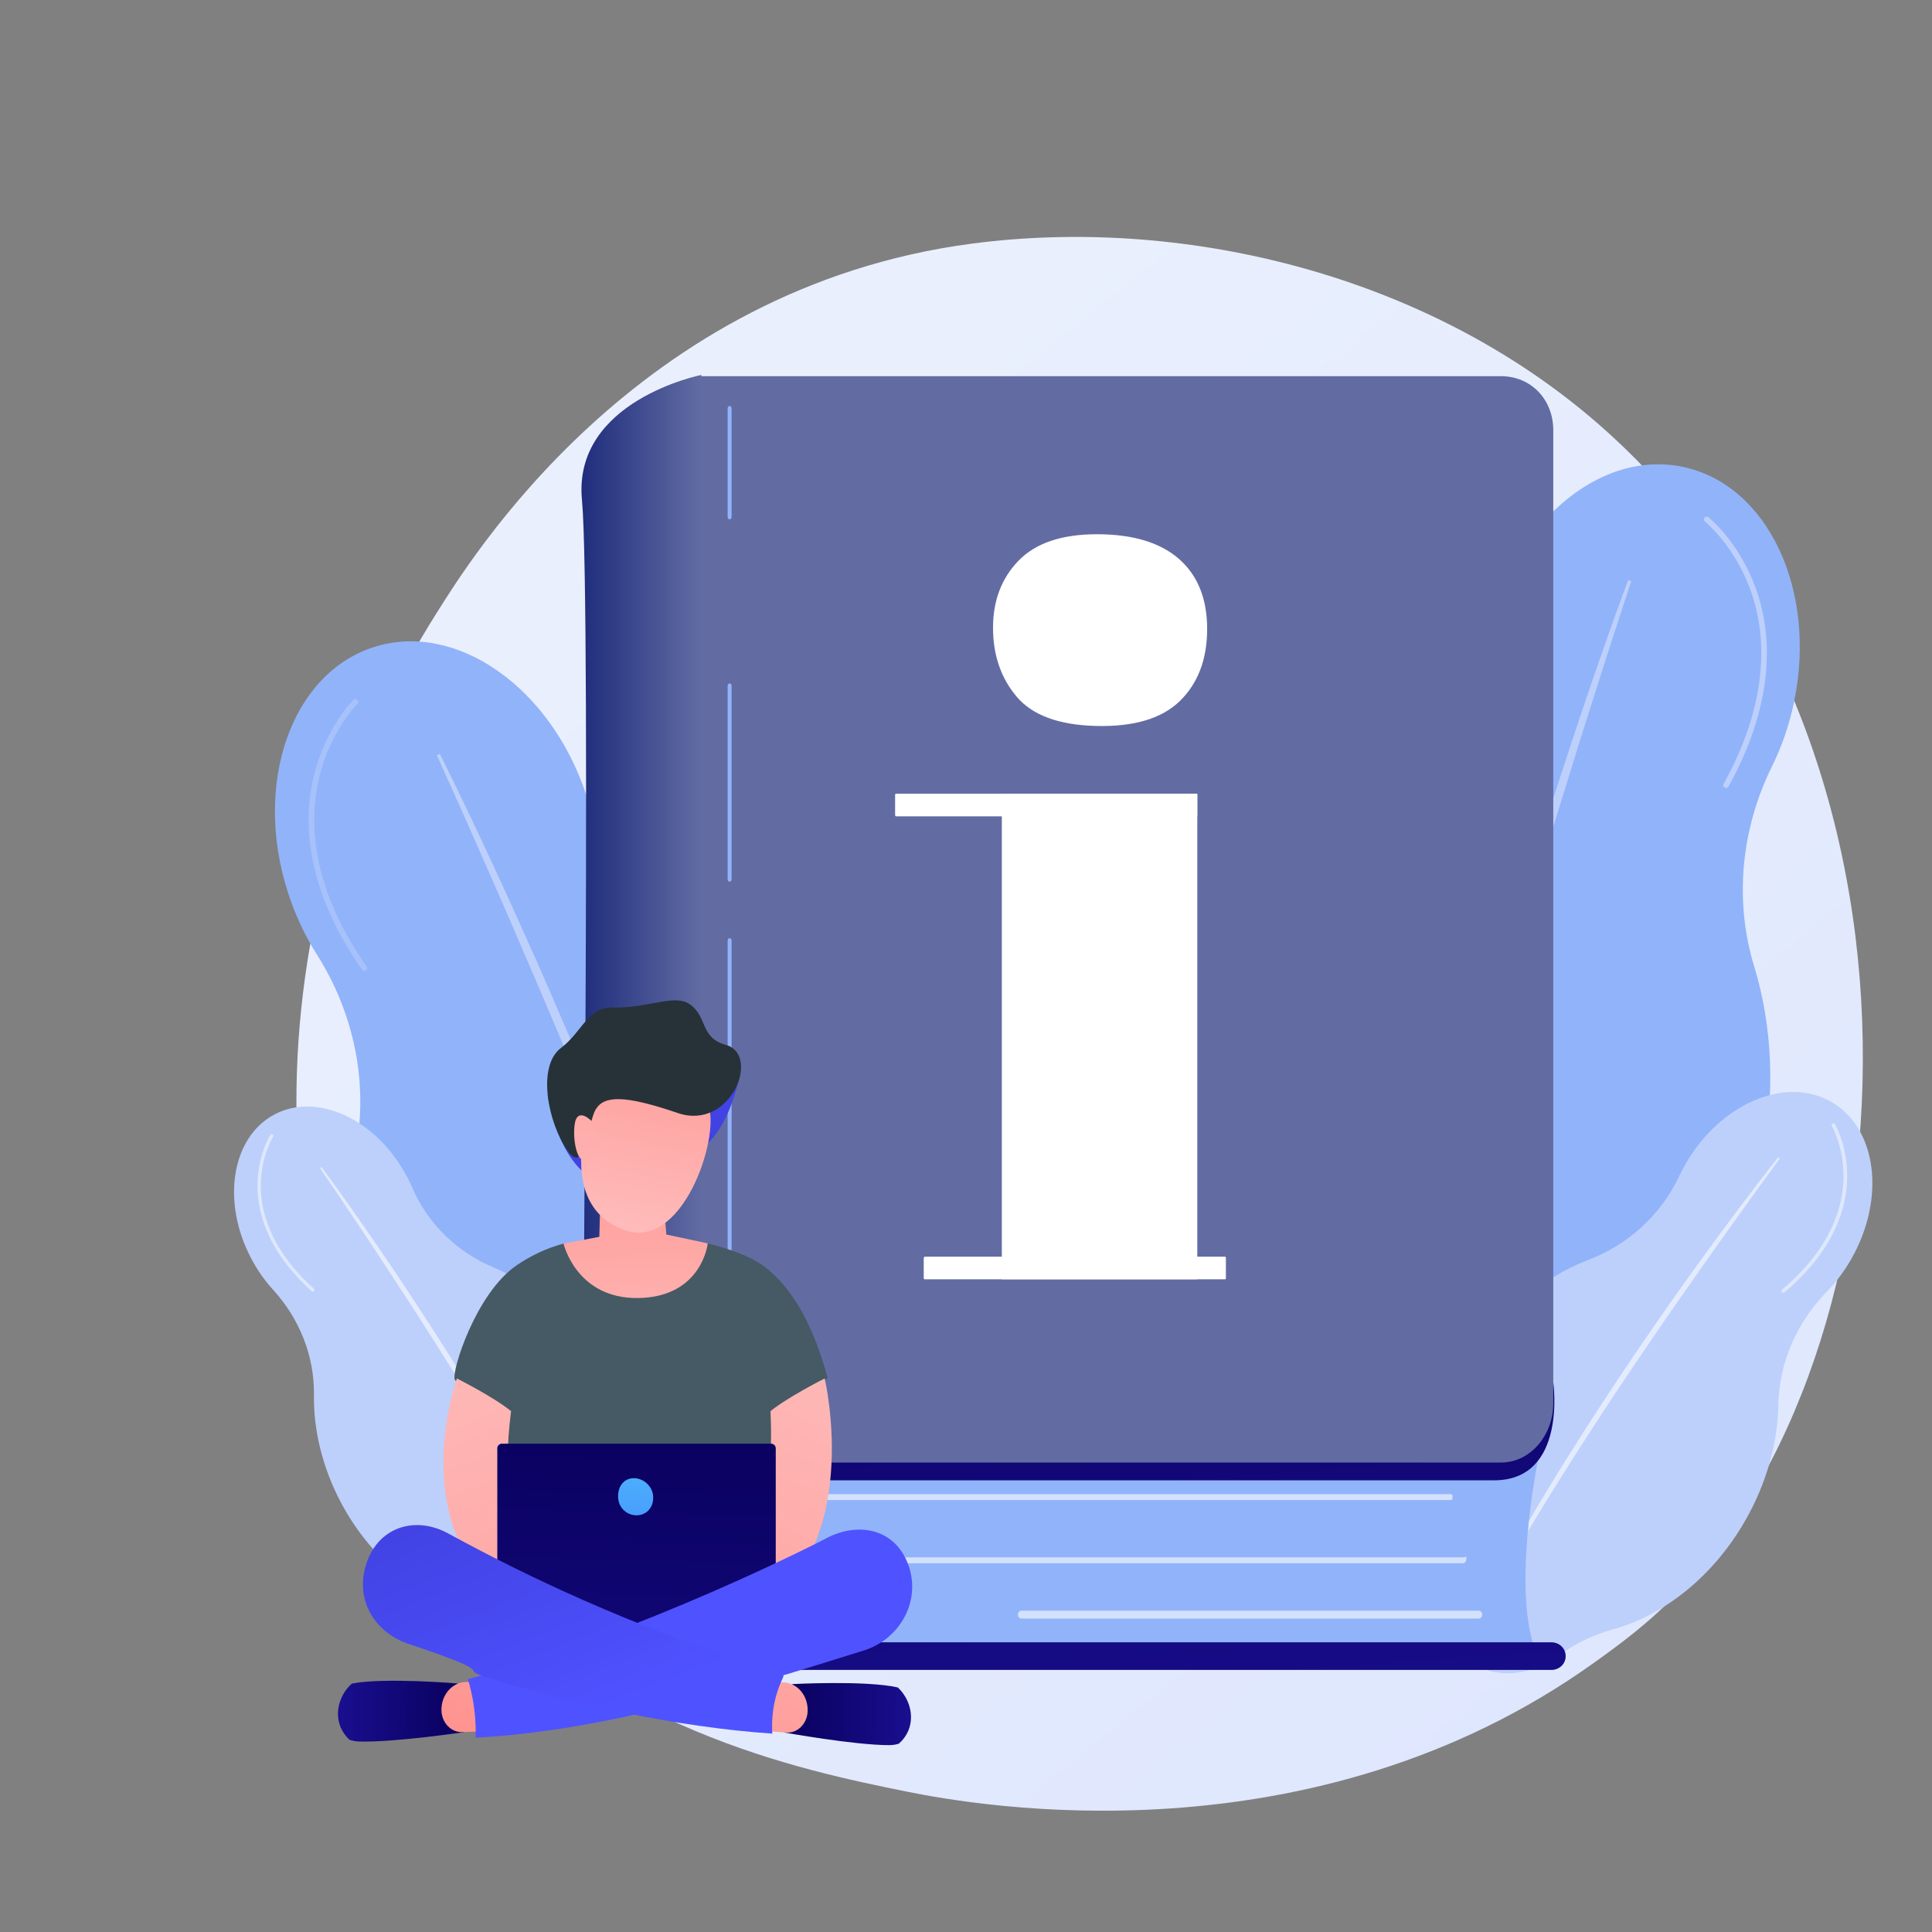 <svg width="500" height="500" viewBox="0 0 500 500" fill="none" xmlns="http://www.w3.org/2000/svg">
    <rect x="0" y="0" width="500" height="500" fill="#808080" stroke="none"/>
    <g clip-path="url(#clip0_1450_491)">
        <path
            d="M435.115 411.319C426.791 420.083 418.914 425.735 412.691 430.2C339.54 482.686 252.983 467.387 234.588 463.65C207.423 458.133 154.914 447.468 116.951 402.824C59.516 335.282 68.459 228.871 113.01 158.628C121.159 145.779 164.204 74.466 251.693 63.029C304.641 56.108 366.361 70.067 411.056 107.513C504.877 186.116 498.198 344.908 435.115 411.319Z"
            fill="url(#paint0_linear_1450_491)" />
        <path
            d="M223.373 307.528C215.763 284.055 201.211 265.382 184.045 254.438C168.7 244.655 157.592 229.369 153.402 211.679C152.962 209.819 152.44 207.954 151.836 206.091C142.684 177.861 117.967 160.584 96.631 167.502C75.294 174.42 65.417 202.912 74.569 231.142C76.441 236.914 78.963 242.227 81.975 246.969C91.586 262.1 95.426 280.279 92.038 297.889C89.011 313.627 89.974 331.33 95.68 348.928C104.189 375.174 121.378 395.421 141.195 405.57C148.69 409.409 155.46 414.584 161.079 420.848C170.417 431.256 183.514 436.115 195.492 432.231C208.415 428.041 216.42 414.851 216.904 399.495C217.177 390.805 219.158 382.282 222.424 374.218C230.135 355.181 231.067 331.259 223.373 307.528Z"
            fill="#91B3FA" />
        <path
            d="M113.839 195.111C122.675 212.864 130.934 230.887 139.004 248.996C141.024 253.522 142.97 258.081 144.931 262.633L147.872 269.461L150.756 276.314C152.661 280.89 154.629 285.44 156.482 290.038L162.041 303.83C165.63 313.072 169.298 322.284 172.714 331.593C174.429 336.244 176.235 340.862 177.856 345.549L182.781 359.584C189.159 378.362 195.068 397.309 200.007 416.518L199.181 416.739L194.939 402.508L193.886 398.949L192.745 395.416L190.449 388.356L188.167 381.293C187.41 378.937 186.566 376.609 185.77 374.266C184.147 369.591 182.561 364.903 180.908 360.238C174.173 341.621 167.192 323.094 159.829 304.712C156.077 295.55 152.404 286.356 148.588 277.219L145.746 270.359L142.845 263.523C140.915 258.964 138.983 254.405 137.007 249.865C133.13 240.753 129.189 231.668 125.173 222.615C121.204 213.542 117.149 204.503 113.068 195.481L113.839 195.111Z"
            fill="#BDD0FB" />
        <g opacity="0.5">
            <path
                d="M94.226 251.247C94.019 251.231 93.82 251.126 93.692 250.942C78.326 228.963 78.521 211.172 81.391 200.118C84.509 188.109 91.187 181.419 91.47 181.14C91.753 180.86 92.208 180.864 92.488 181.147C92.767 181.43 92.765 181.886 92.482 182.165C92.415 182.231 85.769 188.904 82.766 200.554C79.995 211.302 79.846 228.624 94.872 250.117C95.1 250.443 95.021 250.892 94.695 251.12C94.553 251.219 94.387 251.26 94.226 251.247Z"
                fill="#BDD0FB" />
        </g>
        <path
            d="M154.735 353.612C148.232 341.363 138.364 332.443 127.81 328.053C118.376 324.129 110.742 316.749 106.694 307.367C106.268 306.381 105.798 305.4 105.281 304.427C97.459 289.696 82.114 282.534 71.007 288.432C59.9 294.329 57.237 311.053 65.059 325.784C66.658 328.796 68.572 331.491 70.701 333.822C77.492 341.262 81.395 350.948 81.25 361.02C81.12 370.022 83.387 379.723 88.263 388.907C95.535 402.603 107.014 412.138 118.954 415.831C123.471 417.228 127.717 419.434 131.435 422.355C137.612 427.208 145.322 428.626 151.558 425.315C158.285 421.743 161.414 413.668 160.176 405.124C159.475 400.29 159.734 395.382 160.748 390.603C163.141 379.322 161.311 365.996 154.735 353.612Z"
            fill="#BDD0FB" />
        <path opacity="0.57"
            d="M83.217 302.039C89.838 311.005 96.166 320.175 102.398 329.412C103.957 331.721 105.479 334.054 107.009 336.382L109.302 339.875L111.567 343.387C113.067 345.734 114.6 348.061 116.074 350.425L120.497 357.517C123.385 362.282 126.314 367.023 129.113 371.842C130.516 374.25 131.966 376.629 133.321 379.065L137.417 386.353C142.78 396.124 147.901 406.034 152.511 416.183L152.077 416.386L148.339 408.923L147.409 407.056L146.432 405.212L144.472 401.529L142.519 397.842C141.87 396.612 141.176 395.406 140.507 394.187C139.152 391.757 137.817 389.317 136.446 386.897C130.902 377.249 125.23 367.675 119.361 358.219C116.391 353.514 113.461 348.783 110.458 344.098L108.216 340.578L105.944 337.077C104.431 334.742 102.917 332.407 101.38 330.087C98.346 325.421 95.279 320.777 92.173 316.157C89.092 311.522 85.967 306.914 82.828 302.318L83.217 302.039Z"
            fill="white" />
        <g opacity="0.5">
            <path
                d="M81.034 334.283C80.91 334.301 80.78 334.266 80.681 334.176C68.744 323.422 66.456 313.012 66.639 306.172C66.837 298.741 69.832 293.935 69.96 293.734C70.087 293.532 70.353 293.473 70.555 293.6C70.756 293.728 70.816 293.994 70.688 294.195C70.658 294.243 67.68 299.035 67.5 306.241C67.334 312.888 69.585 323.019 81.258 333.535C81.435 333.695 81.449 333.968 81.29 334.145C81.22 334.222 81.129 334.268 81.034 334.283Z"
                fill="white" />
        </g>
        <path
            d="M324.296 273.671C329.373 249.501 341.87 229.369 357.79 216.651C372.022 205.283 381.452 188.888 383.741 170.835C383.981 168.938 384.302 167.026 384.705 165.107C390.811 136.038 413.573 116.215 435.544 120.83C457.515 125.446 470.376 152.753 464.269 181.822C463.021 187.766 461.075 193.322 458.582 198.361C450.626 214.443 448.738 232.944 453.982 250.11C458.669 265.452 459.594 283.173 455.787 301.294C450.109 328.321 435.155 350.3 416.512 362.508C409.46 367.126 403.273 372.997 398.346 379.828C390.16 391.181 377.642 397.409 365.307 394.818C352 392.022 342.63 379.746 340.516 364.514C339.319 355.895 336.441 347.622 332.333 339.944C322.634 321.818 319.162 298.109 324.296 273.671Z"
            fill="#91B3FA" />
        <path
            d="M421.353 150.138C414.447 168.746 408.145 187.562 402.039 206.443C400.51 211.163 399.057 215.907 397.59 220.646L395.389 227.754L393.248 234.881C391.839 239.638 390.364 244.376 389.009 249.149L384.943 263.468C382.354 273.048 379.683 282.605 377.273 292.234C376.061 297.046 374.755 301.833 373.641 306.67L370.231 321.162C365.881 340.53 362.015 360.015 359.143 379.659L359.988 379.791L362.697 365.176L363.366 361.522L364.126 357.884L365.66 350.613L367.18 343.341C367.682 340.916 368.275 338.509 368.818 336.093C369.936 331.267 371.016 326.433 372.165 321.614C376.888 302.37 381.866 283.187 387.239 264.11C389.998 254.592 392.676 245.052 395.502 235.552L397.601 228.422L399.761 221.31C401.197 216.567 402.635 211.824 404.119 207.096C407.008 197.615 409.965 188.153 412.999 178.717C415.983 169.264 419.058 159.837 422.16 150.424L421.353 150.138Z"
            fill="#BDD0FB" />
        <path
            d="M446.844 203.922C447.048 203.884 447.235 203.758 447.343 203.561C460.299 180.052 458.212 162.367 454.18 151.67C449.8 140.049 442.441 134.102 442.13 133.854C441.819 133.606 441.366 133.658 441.118 133.969C440.87 134.28 440.921 134.734 441.232 134.982C441.306 135.04 448.63 140.975 452.858 152.25C456.759 162.652 458.75 179.876 446.081 202.865C445.888 203.214 446.015 203.653 446.364 203.844C446.516 203.928 446.685 203.951 446.844 203.922Z"
            fill="#BDD0FB" />
        <path
            d="M380.764 352.906C388.258 339.846 399.283 330.518 410.892 326.131C421.269 322.209 429.815 314.472 434.542 304.436C435.039 303.381 435.585 302.333 436.18 301.297C445.192 285.59 462.098 278.366 473.941 285.161C485.783 291.956 488.077 310.197 479.065 325.904C477.222 329.115 475.049 331.972 472.656 334.425C465.022 342.257 460.442 352.628 460.241 363.563C460.061 373.335 457.255 383.781 451.637 393.573C443.258 408.176 430.463 418.113 417.375 421.695C412.424 423.05 407.737 425.293 403.6 428.33C396.723 433.376 388.307 434.64 381.658 430.825C374.486 426.709 371.378 417.835 373.026 408.609C373.958 403.388 373.853 398.053 372.923 392.831C370.728 380.505 373.188 366.11 380.764 352.906Z"
            fill="#BDD0FB" />
        <path opacity="0.57"
            d="M460.207 299.489C452.703 308.982 445.51 318.708 438.418 328.509C436.644 330.958 434.91 333.436 433.167 335.908L430.554 339.616L427.972 343.346C426.26 345.84 424.513 348.31 422.83 350.823L417.778 358.361C414.474 363.429 411.128 368.469 407.918 373.599C406.31 376.161 404.652 378.691 403.095 381.287L398.391 389.048C392.223 399.46 386.314 410.032 380.949 420.88L381.413 421.116L385.735 413.151L386.811 411.158L387.937 409.192L390.195 405.265L392.445 401.334C393.193 400.022 393.989 398.738 394.759 397.439C396.316 394.851 397.851 392.251 399.425 389.673C405.785 379.402 412.28 369.216 418.985 359.164C422.376 354.164 425.723 349.135 429.149 344.158L431.708 340.418L434.298 336.7C436.023 334.22 437.749 331.74 439.499 329.277C442.957 324.323 446.452 319.392 449.986 314.49C453.494 309.57 457.05 304.682 460.619 299.806L460.207 299.489Z"
            fill="white" />
        <path opacity="0.5"
            d="M461.428 334.556C461.561 334.58 461.704 334.547 461.815 334.454C475.151 323.209 478.004 311.994 478.05 304.565C478.099 296.495 475.02 291.173 474.889 290.951C474.758 290.727 474.472 290.653 474.248 290.785C474.026 290.916 473.951 291.202 474.082 291.425C474.113 291.478 477.174 296.784 477.113 304.61C477.056 311.828 474.252 322.742 461.211 333.737C461.014 333.904 460.988 334.2 461.155 334.397C461.228 334.484 461.325 334.537 461.428 334.556Z"
            fill="white" />
        <path
            d="M154.013 408.457C154.013 408.457 149.379 376.326 185.527 373.854C221.675 371.382 398.089 377.562 398.089 377.562C398.089 377.562 390.674 413.401 398.089 428.848C364.104 428.539 167.607 428.848 167.607 428.848C167.607 428.848 152.861 421.768 154.013 408.457Z"
            fill="#91B3FA" />
        <path
            d="M401.486 425.024C372.499 425.024 183.222 425.024 179.038 425.024C174.506 425.024 157.205 426.153 157.617 406.791C157.815 397.485 162.771 391.751 167.866 388.117C172.588 384.748 178.25 383.107 184.051 383.107C213.734 383.107 365.854 383.107 386.656 383.107C405.636 383.107 401.987 357.797 401.987 357.797L186.041 363.109C186.041 363.109 153.909 382.131 150.483 401.532C149.673 406.118 149.806 410.338 150.48 413.955C152.441 424.465 161.637 432.18 172.329 432.18H401.486C403.534 432.18 405.194 430.649 405.194 428.601C405.194 426.554 403.534 425.024 401.486 425.024Z"
            fill="url(#paint1_linear_1450_491)" />
        <path
            d="M388.399 97.355H181.154V378.506H388.399C396.309 378.506 401.986 371.15 401.986 363.239V111.352C401.986 103.441 396.309 97.355 388.399 97.355Z"
            fill="url(#paint2_linear_1450_491)" />
        <path
            d="M181.511 97.029C181.511 97.029 148.144 103.676 150.615 129.395C153.087 155.113 150.484 401.494 150.484 401.494C150.484 401.494 160.502 377.562 181.511 377.562C181.511 324.421 181.511 97.029 181.511 97.029Z"
            fill="url(#paint3_linear_1450_491)" />
        <path opacity="0.6"
            d="M375.916 387.754C375.916 388.01 375.708 388.217 375.452 388.217H213.823C213.567 388.217 213.359 388.01 213.359 387.754V387.147C213.359 386.891 213.567 386.684 213.823 386.684H375.452C375.708 386.684 375.916 386.891 375.916 387.147V387.754Z"
            fill="white" />
        <path opacity="0.6"
            d="M379.494 403.68C379.494 403.936 379.057 404.577 378.76 404.577H190.678C190.381 404.577 189.334 403.936 189.334 403.68V402.995C189.334 402.739 190.381 403.043 190.678 403.043H378.76C379.057 403.043 379.494 402.739 379.494 402.995V403.68Z"
            fill="white" />
        <path opacity="0.6"
            d="M383.585 417.962C383.585 418.473 383.17 418.888 382.658 418.888H264.384C263.872 418.888 263.457 418.473 263.457 417.962V417.771C263.457 417.259 263.872 416.844 264.384 416.844H382.658C383.17 416.844 383.585 417.259 383.585 417.771V417.962Z"
            fill="white" />
        <path
            d="M188.826 347.575C188.421 347.575 188.314 347.247 188.314 346.842V243.547C188.314 243.142 188.421 242.814 188.826 242.814C189.23 242.814 189.337 243.142 189.337 243.547V346.842C189.337 347.247 189.23 347.575 188.826 347.575Z"
            fill="#91B3FA" />
        <path
            d="M188.826 228.162C188.421 228.162 188.314 227.834 188.314 227.429V177.613C188.314 177.208 188.421 176.881 188.826 176.881C189.23 176.881 189.337 177.209 189.337 177.613V227.429C189.337 227.834 189.23 228.162 188.826 228.162Z"
            fill="#91B3FA" />
        <path
            d="M188.826 134.39C188.421 134.39 188.314 134.062 188.314 133.657V105.818C188.314 105.414 188.421 105.086 188.826 105.086C189.23 105.086 189.337 105.414 189.337 105.818V133.657C189.337 134.062 189.23 134.39 188.826 134.39Z"
            fill="#91B3FA" />
        <path
            d="M283.608 187.875C273.923 187.622 267.09 185.064 263.039 180.214C259.005 175.385 256.994 169.473 256.994 162.458C256.994 155.448 259.181 149.675 263.578 145.124C267.991 140.556 274.742 138.261 283.885 138.261C293.111 138.26 300.183 140.371 305.057 144.599C309.95 148.854 312.408 154.913 312.408 162.766C312.408 170.619 310.043 176.846 305.338 181.427C300.652 185.99 293.389 188.13 283.608 187.875Z"
            fill="white" />
        <path d="M309.859 205.41H259.273V331.076H309.859V205.41Z" fill="white" />
        <path
            d="M317.031 331.075H239.325C239.178 331.075 239.059 330.956 239.059 330.809V325.593C239.059 325.389 239.224 325.224 239.428 325.224H316.982C317.136 325.224 317.261 325.348 317.261 325.502V330.846C317.261 330.973 317.158 331.075 317.031 331.075Z"
            fill="white" />
        <path
            d="M309.857 211.262H231.96C231.791 211.262 231.654 211.125 231.654 210.956V205.659C231.654 205.522 231.766 205.41 231.903 205.41H309.6C309.742 205.41 309.856 205.525 309.856 205.667V211.262H309.857Z"
            fill="white" />
        <path
            d="M151.426 276.186C151.275 276.473 141.752 283.48 141.752 283.48C141.752 283.48 143.855 298.525 152.395 304.466C161.784 310.998 175.043 299.086 175.043 299.086C175.043 299.086 185.595 301.595 191.207 279.629C192.495 274.589 185.063 274.163 176.094 275.091C164.527 276.288 151.426 276.186 151.426 276.186Z"
            fill="url(#paint4_linear_1450_491)" />
        <path
            d="M133.625 327.516C137.351 324.955 141.47 323.023 145.836 321.835C147.476 321.389 156.332 323.962 161.807 323.837C169.322 323.664 176.971 320.244 183.165 321.788C189.319 323.321 194.355 325.324 197.262 327.392C205.966 333.582 211.076 345.125 214.191 356.559C208.294 362.612 200.873 365.302 200.873 365.302L199.502 420.879L166.639 437.693L129.129 418.861L130.473 364.55C130.473 364.55 118.562 359.003 117.688 356.985C116.814 354.967 123.117 334.741 133.625 327.516Z"
            fill="#455A64" />
        <path
            d="M118.244 356.742C118.244 356.742 102.283 400.994 138.681 419.181C146.239 418.177 143.332 405.626 143.332 405.626C143.332 405.626 127.517 402.126 132.267 365.212C127.894 361.614 118.244 356.742 118.244 356.742Z"
            fill="url(#paint5_linear_1450_491)" />
        <path
            d="M213.424 356.742C213.424 356.742 224.407 402.935 192.988 419.181C185.43 418.177 188.337 405.626 188.337 405.626C188.337 405.626 201.083 399.349 199.402 365.212C203.775 361.614 213.424 356.742 213.424 356.742Z"
            fill="url(#paint6_linear_1450_491)" />
        <path
            d="M199.552 422.289H129.911C129.245 422.289 128.699 421.744 128.699 421.077V374.833C128.699 374.167 129.245 373.621 129.911 373.621H199.552C200.219 373.621 200.764 374.167 200.764 374.833V421.077C200.764 421.744 200.219 422.289 199.552 422.289Z"
            fill="url(#paint7_linear_1450_491)" />
        <path
            d="M232.372 436.717C224.124 434.824 205.063 435.842 205.063 435.842L204.288 437.941L203.004 448.377C203.004 448.377 221.157 451.649 230.104 451.641C231.017 451.64 231.852 451.503 232.615 451.266C232.888 451.021 233.154 450.767 233.407 450.492C237.203 446.346 236.106 440.255 232.372 436.717Z"
            fill="url(#paint8_linear_1450_491)" />
        <path
            d="M199.585 435.254L202.813 435.392C204.547 435.466 206.181 436.311 207.347 437.736C208.513 439.162 209.113 441.048 209.011 442.969C208.93 444.501 208.301 445.934 207.264 446.95C206.228 447.967 204.868 448.483 203.487 448.385L198.549 448.033L199.585 435.254Z"
            fill="url(#paint9_linear_1450_491)" />
        <path
            d="M91.054 435.714C99.345 434.075 118.374 435.677 118.374 435.677L119.096 437.8L120.12 448.271C120.12 448.271 101.892 450.984 92.948 450.702C92.035 450.673 91.204 450.511 90.448 450.25C90.181 449.997 89.921 449.735 89.676 449.452C85.984 445.191 87.232 439.137 91.054 435.714Z"
            fill="url(#paint10_linear_1450_491)" />
        <path
            d="M123.864 435.258L120.634 435.296C118.899 435.317 117.244 436.112 116.043 437.501C114.842 438.89 114.195 440.757 114.249 442.681C114.292 444.214 114.885 445.666 115.896 446.714C116.907 447.762 118.252 448.32 119.635 448.264L124.581 448.064L123.864 435.258Z"
            fill="url(#paint11_linear_1450_491)" />
        <path
            d="M234.678 404.002C230.938 395.393 221.79 393.996 214.004 398.021C213.869 398.199 164.56 423.47 121.076 434.546C122.321 438.537 122.961 442.783 123.101 446.957C123.126 447.887 123.11 448.804 123.056 449.709C156.402 447.996 192.592 436.875 223.69 427.102C233.334 423.992 238.823 413.542 234.678 404.002Z"
            fill="#4F52FF" />
        <path
            d="M199.822 447.611C199.692 442.8 200.627 438.321 202.628 434.175C202.685 433.985 202.754 433.802 202.814 433.615C200.331 432.846 197.123 431.804 192.909 430.374C162.031 419.807 138.475 409.137 115.993 396.854C107.259 392.082 97.329 395.28 94.533 405.615C92.037 414.841 97.518 422.717 105.836 425.485C130.723 433.766 117.765 431.466 125.893 434.081C147.721 440.832 174.883 446.98 199.874 448.658C199.855 448.309 199.834 447.959 199.822 447.611Z"
            fill="url(#paint12_linear_1450_491)" />
        <path
            d="M145.838 321.835C145.838 321.835 149.159 336.226 165.281 335.927C181.703 335.628 183.167 321.788 183.167 321.788L172.44 319.492L171.543 307.54L155.408 308.735L155.109 320.09L145.838 321.835Z"
            fill="url(#paint13_linear_1450_491)" />
        <path
            d="M157.675 273.675C157.675 273.675 139.183 309.494 161.118 318.184C176.59 324.314 186.291 294.398 183.398 286.295C178.924 273.766 175.978 275.253 175.978 275.253L157.675 273.675Z"
            fill="url(#paint14_linear_1450_491)" />
        <path
            d="M187.847 270.416C196.982 272.927 189.175 292.739 175.421 288.054C161.668 283.368 156.263 283.437 154.12 287.213C151.977 290.99 151.516 304.402 146.866 297.773C141.768 290.505 138.925 275.918 145.176 271.215C150.763 267.012 152.066 260.496 158.767 260.722C167.661 261.022 174.539 257.08 178.553 259.923C183.164 263.188 181.125 268.568 187.847 270.416Z"
            fill="#263238" />
        <path
            d="M153.274 290.294C153.274 290.294 149.33 286.05 148.699 291.165C148.067 296.279 150.094 302.866 152.468 299.255C154.843 295.645 153.274 290.294 153.274 290.294Z"
            fill="url(#paint15_linear_1450_491)" />
        <path
            d="M168.981 386.801C169.363 389.383 167.98 391.726 165.398 392.109C162.816 392.491 160.414 390.707 160.031 388.125C159.649 385.543 160.831 382.979 163.413 382.597C165.995 382.215 168.599 384.219 168.981 386.801Z"
            fill="url(#paint16_linear_1450_491)" />
    </g>
    <defs>
        <linearGradient id="paint0_linear_1450_491" x1="534.817" y1="588.819" x2="172.406" y2="138.728"
            gradientUnits="userSpaceOnUse">
            <stop stop-color="#DAE3FE" />
            <stop offset="1" stop-color="#E9EFFD" />
        </linearGradient>
        <linearGradient id="paint1_linear_1450_491" x1="269.393" y1="289.814" x2="282.798" y2="480.304"
            gradientUnits="userSpaceOnUse">
            <stop stop-color="#09005D" />
            <stop offset="1" stop-color="#1A0F91" />
        </linearGradient>
        <linearGradient id="paint2_linear_1450_491" x1="264.135" y1="-145.222" x2="311.198" y2="523.568"
            gradientUnits="userSpaceOnUse">
            <stop stop-color="#626CA3" />
            <stop offset="1" stop-color="#626CA3" />
        </linearGradient>
        <linearGradient id="paint3_linear_1450_491" x1="150.484" y1="249.262" x2="181.511" y2="249.262"
            gradientUnits="userSpaceOnUse">
            <stop stop-color="#1F2D7C" />
            <stop offset="1" stop-color="#626CA3" />
        </linearGradient>
        <linearGradient id="paint4_linear_1450_491" x1="208.308" y1="224.823" x2="169.266" y2="280.305"
            gradientUnits="userSpaceOnUse">
            <stop stop-color="#4F52FF" />
            <stop offset="1" stop-color="#4042E2" />
        </linearGradient>
        <linearGradient id="paint5_linear_1450_491" x1="110.089" y1="344.844" x2="172.538" y2="495.696"
            gradientUnits="userSpaceOnUse">
            <stop stop-color="#FEBBBA" />
            <stop offset="1" stop-color="#FF928E" />
        </linearGradient>
        <linearGradient id="paint6_linear_1450_491" x1="220.796" y1="344.52" x2="158.347" y2="495.371"
            gradientUnits="userSpaceOnUse">
            <stop stop-color="#FEBBBA" />
            <stop offset="1" stop-color="#FF928E" />
        </linearGradient>
        <linearGradient id="paint7_linear_1450_491" x1="165.562" y1="364.312" x2="162.313" y2="495.896"
            gradientUnits="userSpaceOnUse">
            <stop stop-color="#09005D" />
            <stop offset="1" stop-color="#1A0F91" />
        </linearGradient>
        <linearGradient id="paint8_linear_1450_491" x1="203.042" y1="443.447" x2="237.168" y2="443.71"
            gradientUnits="userSpaceOnUse">
            <stop stop-color="#09005D" />
            <stop offset="1" stop-color="#1A0F91" />
        </linearGradient>
        <linearGradient id="paint9_linear_1450_491" x1="225.565" y1="381.916" x2="189.543" y2="479.488"
            gradientUnits="userSpaceOnUse">
            <stop stop-color="#FEBBBA" />
            <stop offset="1" stop-color="#FF928E" />
        </linearGradient>
        <linearGradient id="paint10_linear_1450_491" x1="120.219" y1="443.28" x2="86.086" y2="442.597"
            gradientUnits="userSpaceOnUse">
            <stop stop-color="#09005D" />
            <stop offset="1" stop-color="#1A0F91" />
        </linearGradient>
        <linearGradient id="paint11_linear_1450_491" x1="153.395" y1="352.514" x2="117.353" y2="450.137"
            gradientUnits="userSpaceOnUse">
            <stop stop-color="#FEBBBA" />
            <stop offset="1" stop-color="#FF928E" />
        </linearGradient>
        <linearGradient id="paint12_linear_1450_491" x1="156.15" y1="443.127" x2="131.606" y2="380.542"
            gradientUnits="userSpaceOnUse">
            <stop stop-color="#4F52FF" />
            <stop offset="1" stop-color="#4042E2" />
        </linearGradient>
        <linearGradient id="paint13_linear_1450_491" x1="164.91" y1="357.3" x2="164.079" y2="285.004"
            gradientUnits="userSpaceOnUse">
            <stop stop-color="#FEBBBA" />
            <stop offset="1" stop-color="#FF928E" />
        </linearGradient>
        <linearGradient id="paint14_linear_1450_491" x1="162.503" y1="317.169" x2="175.173" y2="255.493"
            gradientUnits="userSpaceOnUse">
            <stop stop-color="#FEBBBA" />
            <stop offset="1" stop-color="#FF928E" />
        </linearGradient>
        <linearGradient id="paint15_linear_1450_491" x1="154.105" y1="325.361" x2="145.023" y2="227.114"
            gradientUnits="userSpaceOnUse">
            <stop stop-color="#FEBBBA" />
            <stop offset="1" stop-color="#FF928E" />
        </linearGradient>
        <linearGradient id="paint16_linear_1450_491" x1="165.195" y1="354.281" x2="163.096" y2="454.711"
            gradientUnits="userSpaceOnUse">
            <stop stop-color="#53D8FF" />
            <stop offset="1" stop-color="#3840F7" />
        </linearGradient>
        <clipPath id="clip0_1450_491">
            <rect width="500" height="500" fill="white" />
        </clipPath>
    </defs>
</svg>